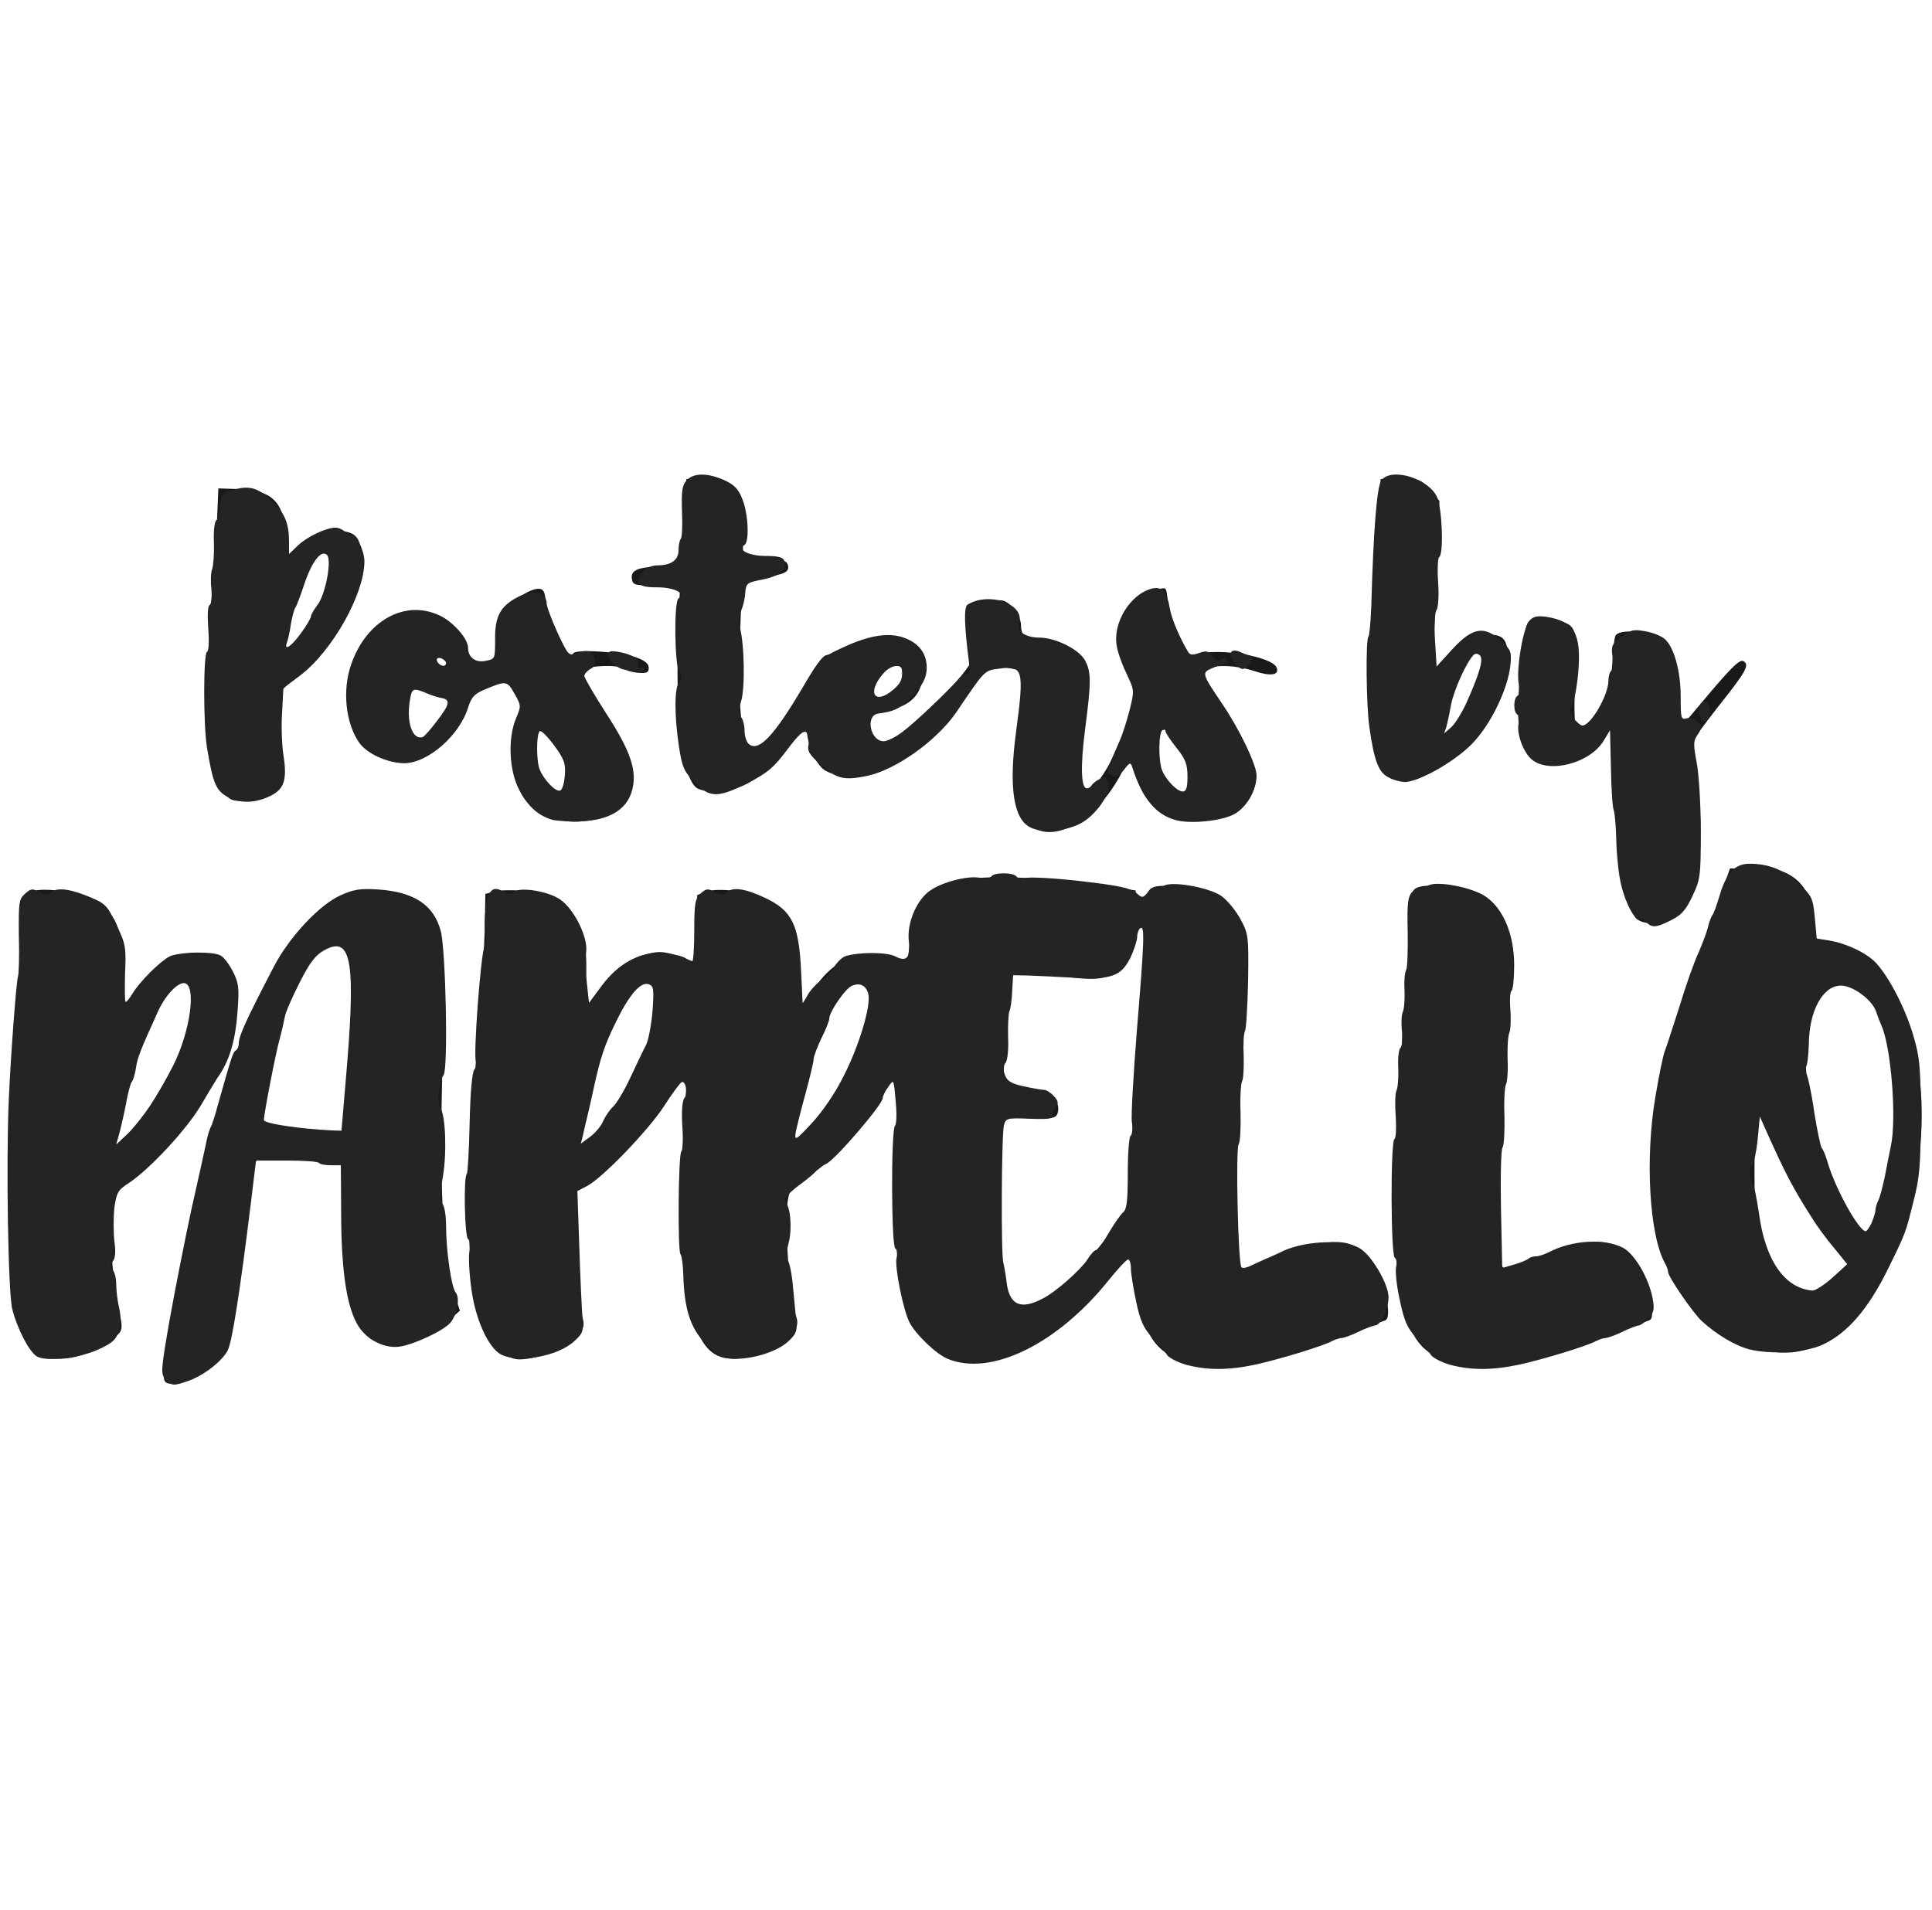 <!DOCTYPE svg PUBLIC "-//W3C//DTD SVG 20010904//EN" "http://www.w3.org/TR/2001/REC-SVG-20010904/DTD/svg10.dtd">
<svg version="1.0" xmlns="http://www.w3.org/2000/svg" width="615px" height="608px" viewBox="0 0 6150 6080" preserveAspectRatio="xMidYMid meet">
<g id="layer1" fill="#191919" stroke="none">
 <path d="M523 4394 c-15 -39 97 -597 167 -837 101 -344 193 -534 313 -644 68 -61 118 -77 221 -71 85 6 114 20 151 77 39 58 44 119 34 455 -11 385 0 632 33 732 l22 67 -40 35 c-80 70 -193 94 -247 52 -56 -44 -87 -195 -87 -426 l0 -131 -102 -7 c-57 -4 -118 -10 -135 -13 -43 -7 -46 0 -72 232 -43 370 -56 412 -149 458 -69 35 -101 41 -109 21z m164 -125 c18 -35 29 -102 56 -317 25 -200 38 -277 49 -289 14 -13 32 -14 159 -3 85 7 149 17 157 24 9 9 14 62 17 187 4 232 31 337 92 370 31 17 100 -1 157 -39 44 -30 45 -37 27 -107 -20 -75 -33 -375 -26 -610 12 -439 11 -467 -16 -522 -45 -91 -161 -120 -267 -67 -49 24 -131 103 -154 148 -6 12 6 2 26 -21 61 -69 135 -81 172 -26 26 40 30 192 10 428 -13 153 -20 193 -34 207 -16 15 -26 15 -152 1 -186 -21 -180 -12 -146 -188 29 -146 66 -276 97 -337 11 -21 17 -38 14 -38 -4 0 -31 51 -60 113 -96 199 -189 516 -259 887 -48 254 -54 289 -48 295 3 3 28 -8 56 -23 38 -21 57 -40 73 -73z m428 -854 c24 -281 19 -370 -23 -408 -16 -14 -20 -14 -51 1 -77 37 -150 206 -194 450 l-24 127 136 15 c88 10 137 11 138 5 2 -5 9 -91 18 -190z"/>
 <path d="M3769 4336 c-95 -34 -130 -90 -156 -248 l-17 -101 -35 44 c-108 133 -241 246 -326 276 -16 6 -39 15 -50 19 -30 11 -136 4 -175 -12 -46 -20 -65 -38 -100 -99 -52 -91 -63 -195 -57 -529 l5 -289 -27 49 c-68 124 -174 247 -264 304 -52 33 -55 38 -61 85 -9 67 9 313 25 348 9 20 9 33 1 51 -15 33 -87 74 -153 87 -102 20 -147 -18 -185 -158 -21 -79 -30 -402 -15 -607 6 -88 9 -161 7 -164 -3 -2 -17 20 -32 50 -62 123 -204 282 -288 322 l-38 18 5 182 c3 104 10 197 17 218 11 32 11 40 -4 63 -21 32 -105 73 -167 81 -36 5 -50 1 -79 -18 -115 -77 -135 -364 -74 -1064 8 -93 15 -221 17 -284 l2 -114 30 -8 c17 -4 55 -5 85 -2 163 19 219 100 204 296 -4 48 -4 88 -1 88 3 0 16 -19 30 -43 35 -59 107 -123 153 -136 48 -13 60 -13 106 0 30 8 42 19 57 49 23 48 11 51 -36 10 -26 -23 -43 -30 -76 -30 -23 0 -49 5 -57 10 -12 8 -10 10 8 10 86 0 102 88 47 250 -45 133 -154 295 -228 341 -31 18 -32 18 -51 -1 -20 -19 -20 -21 18 -172 21 -84 55 -195 76 -246 21 -52 36 -91 33 -88 -3 3 -20 27 -37 53 -30 46 -66 73 -53 40 3 -9 -1 -18 -9 -21 -11 -4 -14 -28 -12 -124 2 -108 0 -121 -23 -162 -32 -58 -92 -90 -169 -90 l-57 0 -7 113 c-4 61 -16 222 -26 357 -45 573 -34 797 43 911 22 32 27 34 79 34 44 0 65 -6 104 -31 27 -17 48 -37 46 -45 -17 -72 -22 -140 -20 -274 l3 -158 90 -77 c101 -86 175 -177 237 -294 36 -68 47 -81 68 -80 23 0 25 3 23 39 -2 22 -7 112 -13 200 -24 383 -2 613 66 694 20 25 34 31 64 31 42 0 98 -21 141 -52 23 -17 26 -25 18 -40 -23 -43 -38 -378 -18 -420 5 -13 30 -36 55 -52 96 -61 204 -188 276 -327 27 -53 37 -64 58 -63 23 0 25 3 24 49 -1 28 -5 160 -9 295 -11 362 11 486 99 568 49 45 92 58 162 48 92 -12 222 -99 320 -213 94 -110 94 -113 -1 -16 -134 135 -208 164 -266 102 -15 -17 -32 -47 -36 -67 -4 -20 -8 -152 -8 -292 0 -298 2 -305 68 -295 23 3 54 8 70 11 15 3 27 1 27 -5 0 -5 -27 -15 -59 -22 -100 -19 -102 -23 -89 -224 7 -113 15 -178 24 -192 17 -28 45 -29 189 -9 85 13 104 13 132 1 43 -18 66 -69 67 -150 l1 -59 -130 -18 c-158 -23 -344 -27 -403 -9 -24 7 -59 27 -79 44 -33 31 -35 37 -45 127 -12 118 -25 133 -75 90 -26 -23 -43 -30 -76 -30 -23 0 -49 5 -57 10 -12 8 -10 10 10 10 14 0 36 7 48 16 19 13 22 24 22 85 0 44 -8 92 -21 132 -48 143 -158 310 -235 358 -36 22 -37 22 -50 4 -19 -25 -18 -33 11 -155 33 -135 70 -250 106 -322 15 -32 26 -58 25 -58 -2 0 -19 24 -37 53 -53 85 -59 90 -80 71 -15 -13 -16 -30 -12 -133 7 -139 -2 -175 -57 -225 -40 -36 -92 -51 -160 -44 l-35 3 -5 115 c-7 155 -24 146 -28 -15 l-3 -125 28 -11 c38 -14 145 -1 196 25 23 11 54 39 69 61 26 38 27 46 28 158 0 64 3 117 8 117 4 -1 24 -25 45 -55 52 -75 113 -110 190 -109 45 1 62 6 81 23 l23 22 10 -90 c12 -103 27 -132 82 -160 91 -47 226 -50 506 -13 l130 17 3 59 c5 93 -14 162 -51 190 -48 37 -76 40 -208 21 -85 -12 -124 -14 -131 -7 -10 10 -17 75 -31 284 l-5 67 47 10 c25 5 61 13 79 16 36 7 59 41 48 71 -6 15 -17 16 -90 10 l-83 -7 -6 77 c-10 112 -8 306 3 403 9 84 27 127 57 138 44 17 178 -96 290 -245 l60 -79 6 -179 c4 -98 16 -287 27 -419 12 -132 20 -278 18 -323 -3 -102 3 -107 105 -99 127 11 198 66 213 165 4 26 -1 168 -10 315 -22 341 -32 709 -20 729 8 14 22 11 109 -24 173 -68 250 -71 308 -11 44 47 85 197 56 207 -8 3 -76 28 -153 56 -76 28 -175 60 -220 70 -92 23 -214 25 -267 6z m286 -46 c39 -11 127 -41 198 -67 145 -54 146 -56 103 -148 -47 -101 -103 -107 -301 -33 -170 65 -159 84 -152 -257 4 -148 14 -375 23 -503 19 -274 16 -309 -32 -362 -35 -39 -64 -53 -137 -65 -71 -12 -77 -5 -77 93 0 48 -9 193 -20 322 -11 129 -22 309 -26 400 -3 91 -7 174 -9 186 -3 11 -21 42 -41 69 -21 27 -32 45 -25 41 16 -10 60 -15 65 -7 3 4 10 44 16 90 21 154 68 234 155 261 44 14 180 4 260 -20z m-1405 -787 c95 -144 145 -317 106 -368 -50 -66 -152 123 -217 405 -11 47 -23 94 -26 105 -9 35 85 -64 137 -142z m-741 87 c116 -138 210 -360 182 -433 -18 -46 -40 -45 -82 2 -53 59 -137 292 -164 449 -9 54 7 50 64 -18z"/>
 <path d="M4609 4336 c-93 -33 -129 -88 -155 -238 -21 -121 -14 -521 15 -858 11 -129 21 -271 21 -315 0 -50 5 -86 12 -93 27 -27 173 -7 230 31 18 12 43 42 56 67 27 54 28 115 7 405 -18 252 -30 644 -21 678 3 15 12 27 19 27 7 0 53 -16 102 -36 166 -65 231 -66 295 -5 38 36 55 76 67 158 4 32 2 44 -8 47 -8 3 -76 28 -153 56 -76 28 -175 60 -220 70 -92 23 -214 25 -267 6z m286 -46 c39 -11 127 -41 198 -67 102 -38 127 -51 127 -67 0 -40 -25 -100 -56 -132 -51 -55 -88 -50 -354 51 -32 13 -36 12 -53 -8 -17 -20 -18 -41 -13 -272 2 -137 12 -364 22 -504 19 -287 16 -322 -38 -378 -32 -33 -62 -46 -131 -58 -71 -12 -77 -4 -77 88 0 45 -10 195 -22 332 -26 304 -31 745 -9 840 24 108 72 171 148 196 42 13 178 2 258 -21z"/>
 <path d="M131 4313 c-40 -21 -68 -70 -87 -152 -22 -91 -18 -614 6 -901 11 -129 20 -274 20 -323 0 -86 0 -88 28 -98 43 -17 164 3 214 36 64 43 80 92 76 235 -2 66 -1 116 2 112 3 -4 23 -33 45 -66 81 -121 207 -159 285 -86 29 27 30 32 30 108 0 115 -34 217 -112 334 -66 100 -181 221 -241 253 -25 13 -38 28 -43 49 -8 38 4 279 18 331 22 90 22 91 -14 118 -75 58 -172 79 -227 50z m158 -54 c61 -31 63 -33 56 -63 -25 -118 -33 -402 -12 -428 6 -8 32 -29 57 -45 43 -30 158 -141 198 -193 30 -39 98 -179 116 -239 29 -98 15 -198 -29 -215 -25 -9 -88 -7 -105 4 -12 8 -9 10 12 10 71 0 88 96 43 237 -36 114 -96 213 -179 300 -73 74 -90 82 -110 51 -18 -29 66 -358 120 -473 l14 -30 -17 25 c-34 47 -58 69 -78 72 -19 3 -20 -2 -16 -123 2 -78 -1 -140 -8 -161 -24 -74 -109 -123 -201 -116 l-45 3 -2 75 c-2 41 -13 194 -25 340 -27 318 -31 739 -9 835 37 163 93 197 220 134z m228 -782 c54 -93 103 -226 103 -283 0 -86 -47 -95 -100 -19 -45 65 -86 178 -128 350 -38 156 -41 147 23 85 31 -30 77 -90 102 -133z"/>
 <path d="M5612 4299 c-159 -31 -286 -167 -332 -354 -52 -216 -18 -493 102 -830 28 -77 67 -187 88 -245 l37 -105 79 0 c64 1 86 5 115 23 49 30 73 85 67 156 l-5 56 36 0 c133 0 240 115 290 312 87 337 -35 792 -251 940 -75 52 -137 65 -226 47z m173 -57 c108 -56 213 -222 264 -417 27 -101 47 -296 34 -319 -7 -13 -12 9 -16 82 -10 151 -62 336 -105 375 -26 24 -45 14 -87 -43 -101 -138 -177 -430 -159 -618 8 -86 44 -164 88 -191 55 -34 100 -26 160 28 l29 26 -20 -30 c-12 -16 -29 -38 -40 -47 -27 -25 -104 -58 -136 -58 -16 0 -37 -5 -48 -11 -18 -9 -19 -17 -14 -62 4 -39 2 -60 -12 -87 -23 -45 -93 -82 -148 -78 l-39 3 -68 185 c-146 397 -183 559 -176 770 4 108 10 151 31 212 56 173 171 285 316 307 55 8 92 2 146 -27z m215 -459 c79 -272 27 -594 -106 -649 -30 -13 -38 -13 -64 1 -87 45 -107 240 -49 473 34 137 83 243 143 310 l20 23 19 -48 c11 -26 27 -76 37 -110z"/>
 <path d="M5690 4132 c-42 -22 -94 -98 -117 -167 -21 -66 -29 -318 -13 -413 20 -120 59 -123 95 -6 41 132 122 281 214 394 58 71 62 83 40 119 -44 73 -152 109 -219 73z m97 -23 c15 -5 44 -26 65 -46 l36 -35 -67 -89 c-77 -101 -147 -230 -187 -342 -39 -111 -49 -86 -49 123 0 147 3 172 23 233 26 73 59 119 107 148 35 22 35 22 72 8z"/>
 <path d="M5207 2923 c-16 -19 -41 -99 -53 -173 -4 -25 -10 -135 -13 -244 l-6 -200 -28 43 c-39 59 -80 81 -147 81 -81 -1 -115 -36 -126 -132 -7 -62 13 -282 28 -312 9 -16 18 -18 65 -13 93 10 96 17 88 183 -5 92 -4 148 3 160 10 17 13 16 45 -19 43 -45 67 -113 70 -198 2 -35 6 -70 10 -76 11 -18 83 -16 123 3 61 29 73 57 76 184 l3 112 70 -83 c96 -115 123 -141 135 -134 20 12 9 32 -80 144 -49 63 -90 118 -90 122 0 4 7 41 16 81 23 105 23 298 1 370 -22 74 -72 118 -133 118 -26 0 -46 -6 -57 -17z m101 -29 c25 -18 56 -74 66 -121 7 -29 5 -33 -19 -39 -15 -4 -30 -17 -36 -31 -5 -13 -9 -144 -8 -292 0 -332 -6 -356 -102 -363 l-33 -3 -13 94 c-8 62 -9 99 -3 112 6 10 10 87 10 171 0 246 23 413 62 463 22 29 44 32 76 9z m58 -362 c-10 -128 -25 -120 -26 14 0 66 3 124 7 128 14 14 25 -68 19 -142z m-345 -152 c18 -15 20 -19 8 -20 -20 0 -44 -28 -52 -60 -4 -13 -2 -71 4 -128 13 -130 9 -147 -38 -163 -31 -10 -38 -9 -48 4 -14 20 -38 233 -31 271 3 14 8 37 11 51 13 62 96 88 146 45z"/>
 <path d="M3292 2637 c-61 -35 -75 -127 -47 -333 9 -71 17 -138 18 -149 2 -16 -8 -21 -65 -30 -52 -9 -68 -9 -68 0 0 25 -86 143 -150 206 -119 117 -264 169 -350 124 -29 -15 -57 -72 -62 -129 -3 -28 -4 -27 -42 27 -47 70 -105 123 -160 148 -47 21 -124 25 -149 7 -46 -35 -68 -231 -58 -501 l6 -149 -75 4 c-66 3 -75 1 -78 -16 -6 -29 13 -39 84 -43 37 -2 69 -4 70 -6 1 -1 6 -63 11 -137 l8 -135 62 0 c55 0 66 4 90 28 27 26 28 32 28 127 l0 100 68 0 c52 0 69 4 74 16 9 25 -9 34 -79 41 l-66 6 -6 171 c-4 94 -3 211 2 260 15 140 44 148 125 33 25 -34 65 -98 89 -142 31 -57 49 -80 63 -80 11 -1 32 -9 46 -18 64 -42 182 -51 230 -16 25 18 29 27 29 70 0 90 -37 130 -133 144 -43 7 -47 10 -47 35 0 15 9 38 19 51 l20 24 43 -23 c60 -31 133 -97 202 -181 49 -59 56 -73 47 -90 -6 -11 -11 -46 -11 -79 0 -70 10 -82 74 -89 39 -5 48 -2 70 22 14 15 26 40 26 54 0 38 17 51 70 51 54 0 110 26 128 60 14 27 12 124 -8 289 -9 70 -9 101 0 119 l11 25 29 -28 c37 -36 81 -120 114 -221 l27 -81 -28 -54 c-23 -43 -28 -66 -28 -120 0 -58 4 -71 25 -95 27 -29 105 -68 119 -60 4 3 8 24 8 46 0 25 12 65 32 105 30 61 34 65 59 58 74 -21 242 7 256 43 9 24 -20 28 -73 10 -59 -19 -131 -21 -154 -3 -15 11 -13 18 29 77 83 118 115 185 121 249 5 50 2 64 -17 90 -46 66 -177 86 -260 40 -57 -32 -80 -64 -94 -135 l-12 -59 -33 64 c-72 141 -199 222 -279 178z m134 -56 l22 -17 -24 -23 c-29 -28 -30 -48 -8 -238 23 -192 11 -218 -99 -230 -65 -7 -97 -26 -97 -57 0 -56 -37 -84 -85 -66 -21 8 -25 16 -25 53 0 57 20 75 101 88 97 17 95 11 69 195 -37 266 -14 350 90 321 19 -5 44 -17 56 -26z m479 -24 c81 -46 71 -105 -45 -288 -44 -67 -77 -126 -74 -130 2 -4 -7 -16 -20 -26 -29 -23 -61 -84 -77 -147 -6 -25 -13 -46 -16 -46 -2 0 -15 7 -29 16 -29 20 -54 63 -54 95 0 19 40 122 71 181 6 12 4 20 -5 25 -14 8 -49 103 -41 111 10 10 35 -9 35 -26 0 -10 10 -28 23 -40 21 -20 25 -20 44 -7 30 21 89 113 103 162 21 68 -5 123 -58 123 -21 0 -24 2 -12 10 28 18 113 11 155 -13z m-114 -54 c8 -22 5 -37 -21 -87 -16 -34 -41 -74 -54 -90 l-24 -29 -11 40 c-18 65 1 131 47 170 35 30 50 29 63 -4z m-1416 -51 c35 -23 37 -27 19 -30 -62 -9 -79 -105 -70 -386 5 -157 9 -193 23 -208 15 -17 15 -20 1 -34 -12 -12 -14 -31 -10 -88 5 -85 -11 -126 -57 -145 -60 -26 -65 -18 -74 114 -6 87 -12 124 -24 137 -12 14 -13 21 -4 32 8 10 13 94 14 277 3 270 8 309 46 352 21 25 82 16 136 -21z m416 -33 c22 -11 22 -12 -7 -24 -44 -18 -58 -53 -50 -127 11 -98 24 -134 58 -163 25 -21 40 -26 70 -23 35 3 37 2 21 -10 -29 -22 -109 -10 -186 28 -59 28 -71 39 -93 82 -23 46 -24 51 -9 68 10 11 14 26 10 42 -10 39 12 104 43 128 22 18 36 21 74 17 26 -4 57 -11 69 -18z m62 -217 c31 -27 39 -50 27 -72 -13 -25 -42 -26 -63 -2 -22 24 -48 88 -39 96 10 10 54 -3 75 -22z"/>
 <path d="M1785 2611 c-42 -11 -87 -35 -108 -59 -47 -52 -60 -177 -28 -269 l18 -53 -24 -36 c-14 -19 -30 -33 -36 -30 -7 2 -36 13 -64 22 -34 11 -53 23 -53 33 0 33 -49 118 -88 153 -45 41 -89 53 -160 45 -165 -18 -178 -326 -18 -434 40 -28 57 -33 105 -33 38 0 66 6 88 20 37 22 73 86 73 129 l0 29 48 -12 47 -12 -3 -58 c-3 -48 0 -63 22 -96 27 -42 95 -84 119 -74 9 3 14 20 14 45 0 24 13 64 32 104 32 64 43 75 56 55 9 -14 150 -5 200 13 28 10 40 20 40 33 0 16 -6 18 -35 16 -19 -2 -39 -8 -45 -13 -14 -13 -109 -11 -128 4 -15 11 -11 20 39 92 112 160 140 260 93 326 -34 48 -135 78 -204 60z m135 -51 c92 -47 83 -102 -48 -304 -39 -60 -69 -112 -67 -117 3 -4 -6 -16 -19 -26 -29 -23 -61 -84 -77 -147 -6 -25 -13 -46 -16 -46 -16 0 -58 40 -69 66 -19 45 -8 132 21 164 38 43 55 73 55 98 0 13 4 21 10 17 15 -9 86 70 115 129 44 89 25 166 -42 166 -22 0 -25 2 -13 10 26 17 108 11 150 -10z m-110 -55 c6 -16 5 -35 -2 -57 -13 -36 -72 -133 -87 -142 -24 -15 -32 113 -11 156 14 28 60 68 78 68 7 0 17 -11 22 -25z m-529 -141 c-30 -38 -30 -143 0 -190 24 -39 22 -38 57 -20 15 7 51 19 81 25 45 9 57 9 68 -2 12 -12 12 -16 -1 -27 -13 -10 -19 -10 -31 0 -30 25 -125 -18 -125 -56 0 -34 82 -58 109 -31 11 10 12 8 2 -9 -18 -36 -70 -74 -102 -74 -143 0 -248 217 -168 346 24 40 62 63 102 64 l28 0 -20 -26z m106 -46 c19 -20 53 -86 53 -103 0 -3 -12 -5 -27 -5 -16 -1 -45 -7 -66 -14 -37 -14 -39 -13 -48 11 -19 50 -6 125 24 145 14 8 36 -3 64 -34z m53 -196 c0 -15 -38 -44 -49 -37 -17 10 -13 21 12 33 28 13 37 14 37 4z"/>
 <path d="M705 2512 c-14 -22 -30 -65 -35 -98 -14 -86 -12 -316 5 -526 8 -100 16 -217 17 -258 l3 -75 61 2 c117 3 154 45 154 175 l0 73 19 -30 c36 -60 77 -85 137 -85 73 0 89 23 82 118 -9 119 -88 254 -201 343 -28 23 -52 47 -52 53 0 6 -4 17 -9 24 -9 15 2 186 15 220 6 14 5 31 -1 42 -14 26 -90 60 -133 60 -31 0 -40 -5 -62 -38z m124 -12 c37 -17 42 -23 37 -43 -3 -12 -9 -76 -12 -142 -6 -110 -5 -122 13 -144 19 -23 19 -26 4 -52 -15 -27 -14 -35 12 -136 36 -137 36 -138 12 -138 -19 0 -20 -7 -20 -97 0 -91 -2 -99 -26 -123 -26 -27 -90 -48 -115 -38 -10 4 -14 26 -14 79 0 41 -7 163 -16 272 -17 210 -14 439 6 505 12 41 42 77 63 77 6 0 32 -9 56 -20z m141 -415 c13 -14 21 -25 18 -25 -2 0 -15 11 -28 25 -13 14 -21 25 -18 25 2 0 15 -11 28 -25z m7 -88 c70 -107 104 -230 68 -243 -8 -4 -23 0 -32 7 -32 27 -84 166 -118 314 l-6 29 22 -19 c12 -11 42 -50 66 -88z m103 -73 c40 -81 50 -156 25 -184 -23 -26 -39 -26 -25 -1 26 49 -1 164 -60 265 l-31 51 30 -34 c16 -18 43 -62 61 -97z"/>
 <path d="M4410 2458 c-11 -12 -25 -38 -31 -57 -20 -68 -22 -300 -5 -551 9 -135 17 -263 19 -285 l2 -40 64 0 c60 0 65 2 93 35 l30 35 -6 165 c-3 91 -9 216 -12 278 -8 123 1 141 35 73 32 -62 74 -91 131 -91 59 0 70 14 70 88 0 93 -54 196 -149 285 -90 84 -196 113 -241 65z m111 -22 c46 -19 49 -24 37 -52 -8 -17 -7 -39 2 -83 15 -72 15 -76 -8 -76 -25 0 -26 -48 -12 -347 15 -290 14 -295 -55 -318 -56 -18 -65 -10 -65 62 0 35 -7 149 -15 253 -23 301 -17 474 20 546 18 33 43 37 96 15z m159 -201 c55 -108 50 -207 -6 -142 -20 24 -68 154 -88 242 l-7 30 34 -34 c19 -18 49 -62 67 -96z m86 -102 c3 -24 3 -51 -2 -60 -5 -12 -10 3 -15 47 -3 36 -10 74 -13 85 -5 13 -2 11 8 -5 8 -14 18 -44 22 -67z"/>
 </g>
<g id="layer2" fill="#242424" stroke="none">
 <path d="M527 4392 c-16 -17 -15 -30 13 -190 17 -95 48 -252 69 -350 22 -97 43 -193 47 -212 3 -19 10 -41 14 -50 5 -8 15 -40 23 -70 42 -148 48 -170 57 -175 6 -4 10 -13 10 -22 0 -24 21 -71 111 -244 49 -95 146 -199 214 -229 40 -18 62 -22 120 -18 113 8 176 49 198 132 16 60 24 441 9 459 -15 19 -22 89 -11 103 17 21 22 141 9 219 -10 57 -10 79 -2 87 7 7 12 39 12 72 0 79 17 196 31 212 14 17 4 71 -18 96 -22 25 -112 67 -158 75 -48 8 -104 -19 -133 -63 -37 -57 -55 -170 -56 -351 l-1 -163 -32 0 c-17 0 -34 -3 -37 -7 -2 -5 -48 -8 -103 -8 l-98 0 -17 140 c-34 276 -59 437 -73 464 -17 34 -76 80 -124 97 -48 17 -55 17 -74 -4z m572 -934 c35 -396 22 -481 -66 -433 -28 15 -46 38 -78 101 -23 45 -45 94 -48 110 -3 16 -10 47 -16 69 -13 45 -51 242 -51 261 0 11 113 28 216 33 l31 1 12 -142z"/>
 <path d="M3775 4345 c-27 -8 -54 -22 -60 -31 -5 -9 -26 -33 -46 -54 -28 -30 -39 -53 -52 -114 -9 -42 -17 -90 -17 -106 0 -17 -4 -30 -9 -30 -5 0 -32 29 -61 65 -163 204 -376 309 -514 251 -36 -15 -101 -77 -121 -116 -20 -39 -48 -178 -41 -205 3 -13 2 -27 -4 -30 -13 -8 -14 -377 -1 -391 5 -5 6 -40 2 -79 -6 -70 -6 -70 -23 -45 -10 13 -18 30 -18 36 0 20 -148 193 -179 209 -16 8 -31 18 -33 22 -1 5 -26 26 -55 47 -35 27 -49 43 -43 51 17 20 22 90 10 134 -7 27 -8 47 -2 54 5 7 13 44 16 82 4 39 8 88 11 109 3 33 0 43 -26 67 -35 33 -117 58 -176 55 -35 -3 -50 -11 -87 -48 -48 -49 -68 -109 -71 -221 -1 -31 -5 -60 -9 -64 -9 -10 -7 -321 3 -327 4 -3 6 -39 3 -81 -3 -46 0 -80 6 -88 13 -15 4 -60 -9 -51 -5 3 -31 38 -56 77 -51 78 -195 227 -244 253 l-31 16 6 176 c3 97 8 199 10 226 4 44 2 51 -27 77 -52 48 -179 70 -233 41 -39 -21 -80 -110 -93 -205 -7 -48 -10 -103 -7 -121 4 -20 2 -37 -4 -41 -11 -7 -15 -197 -4 -208 3 -3 7 -76 9 -162 2 -98 8 -162 15 -170 7 -8 9 -19 5 -25 -9 -15 15 -340 27 -366 6 -12 7 -31 3 -43 -3 -12 -3 -46 1 -77 7 -60 23 -76 56 -55 15 9 23 9 33 1 20 -17 108 -3 147 23 45 30 90 121 84 167 -3 19 -2 64 2 99 l7 64 40 -54 c53 -71 118 -107 188 -104 29 1 62 7 74 13 12 7 24 12 27 12 3 0 6 -44 6 -98 0 -86 3 -101 20 -117 18 -16 23 -17 45 -5 20 10 28 11 37 2 19 -19 59 -14 124 17 85 40 107 85 114 231 l5 105 19 -32 c11 -17 30 -36 42 -42 13 -5 30 -24 38 -40 9 -16 26 -33 38 -37 43 -13 131 -13 158 1 36 19 49 4 43 -49 -7 -57 26 -134 70 -162 40 -27 121 -47 157 -39 16 3 31 1 35 -4 8 -14 72 -14 81 0 3 6 17 8 32 4 14 -3 94 1 177 11 114 13 155 22 171 36 20 18 21 18 39 -2 10 -11 22 -17 27 -14 5 3 15 1 22 -5 21 -17 141 3 183 31 19 13 46 46 61 73 26 48 27 54 25 198 -2 82 -6 154 -10 160 -4 7 -6 42 -4 79 1 37 -1 73 -5 80 -4 7 -7 52 -5 101 1 48 -1 93 -6 100 -10 13 -2 382 9 392 3 3 14 2 25 -3 10 -5 32 -15 48 -22 17 -7 38 -17 49 -22 70 -37 197 -44 252 -15 38 20 94 114 94 157 0 37 -25 90 -43 90 -6 1 -30 9 -52 20 -22 11 -46 19 -53 20 -7 0 -20 4 -30 9 -28 16 -173 60 -247 76 -85 18 -153 18 -220 0z m-455 -211 c41 -21 123 -93 142 -125 10 -16 22 -29 27 -29 5 0 23 -24 40 -54 17 -29 38 -59 46 -66 12 -10 15 -37 15 -126 0 -62 4 -115 9 -118 5 -3 7 -23 4 -44 -3 -20 5 -152 16 -292 24 -290 25 -334 11 -325 -5 3 -10 16 -10 27 0 12 -10 42 -21 66 -30 60 -59 71 -179 65 -52 -3 -117 -6 -145 -7 l-50 -1 -3 50 c-1 28 -5 57 -9 65 -3 8 -5 46 -4 83 2 39 -2 73 -8 81 -8 9 -8 22 -2 39 8 20 21 27 61 36 28 6 57 11 64 11 7 0 21 9 31 20 14 15 15 23 6 34 -6 8 -10 20 -9 27 2 11 -13 13 -73 11 -73 -3 -77 -2 -83 20 -8 25 -10 415 -2 439 2 8 7 34 10 59 8 75 45 92 116 54z m-1400 -565 c7 -15 21 -36 32 -46 11 -10 36 -52 55 -93 19 -41 41 -87 49 -102 8 -15 17 -63 21 -107 5 -70 4 -81 -11 -87 -26 -10 -62 31 -106 121 -37 76 -49 113 -71 214 -5 23 -13 59 -18 80 -5 20 -12 49 -15 64 l-7 28 30 -22 c16 -12 35 -34 41 -50z m766 -144 c50 -98 87 -224 78 -260 -7 -29 -29 -38 -55 -25 -21 12 -69 82 -69 102 0 7 -11 36 -25 63 -13 28 -25 58 -25 67 0 9 -12 59 -26 110 -14 51 -28 107 -31 123 -4 28 -1 27 52 -30 34 -37 74 -95 101 -150z"/>
 <path d="M4615 4345 c-27 -8 -54 -22 -60 -31 -5 -9 -26 -33 -46 -54 -29 -31 -39 -53 -53 -120 -10 -44 -15 -92 -12 -105 3 -13 2 -27 -4 -30 -13 -8 -14 -372 -1 -379 5 -3 6 -35 4 -70 -3 -36 -2 -73 2 -83 5 -10 7 -43 6 -74 -2 -31 2 -59 7 -63 5 -3 7 -26 5 -50 -3 -25 -2 -53 2 -63 5 -10 7 -41 6 -70 -2 -29 1 -58 5 -64 4 -7 6 -62 5 -122 -2 -91 0 -112 15 -128 9 -10 21 -16 26 -13 5 3 15 1 22 -5 22 -19 142 3 186 34 56 39 90 121 90 218 0 42 -4 78 -8 81 -5 3 -7 30 -4 60 2 30 1 63 -3 73 -5 10 -7 48 -6 85 2 37 -1 73 -5 80 -4 7 -7 52 -5 101 1 48 -1 93 -6 100 -5 7 -7 96 -5 198 l4 186 38 -11 c21 -6 42 -15 46 -19 4 -4 14 -7 23 -7 9 0 27 -6 41 -13 74 -39 178 -45 237 -14 37 20 82 97 94 162 6 33 4 44 -14 63 -11 12 -25 22 -31 22 -6 1 -29 9 -51 20 -22 11 -46 19 -53 20 -7 0 -20 4 -30 9 -28 16 -173 60 -247 76 -85 18 -153 18 -220 0z"/>
 <path d="M118 4319 c-24 -13 -63 -88 -79 -151 -13 -51 -20 -460 -11 -668 6 -139 24 -375 29 -390 3 -8 5 -67 3 -130 -1 -106 0 -117 19 -134 19 -17 24 -18 46 -6 20 11 27 11 40 0 19 -16 63 -9 128 19 43 18 51 28 78 86 29 60 31 72 27 155 -1 50 -1 90 2 90 3 0 13 -12 22 -27 22 -37 87 -102 118 -118 29 -14 137 -17 162 -3 10 5 28 28 39 51 19 36 21 52 15 129 -6 86 -24 149 -56 198 -10 14 -37 59 -61 100 -46 77 -160 200 -228 246 -36 23 -40 31 -47 80 -3 30 -3 78 0 105 5 34 3 56 -5 65 -9 11 -9 18 -1 26 7 7 12 28 12 48 0 19 4 52 9 73 6 23 5 52 -1 73 -8 29 -18 39 -66 61 -60 27 -164 39 -194 22z m360 -799 c20 -30 53 -87 72 -125 57 -111 77 -265 35 -265 -22 0 -60 41 -82 90 -57 126 -65 146 -70 179 -3 20 -9 41 -14 46 -4 6 -13 39 -19 75 -7 36 -17 78 -22 95 l-8 29 36 -34 c20 -19 52 -60 72 -90z"/>
 <path d="M5568 4296 c-46 -12 -105 -48 -151 -90 -28 -26 -107 -141 -107 -156 0 -5 -4 -18 -10 -28 -50 -90 -64 -337 -30 -533 11 -65 24 -129 29 -141 5 -13 26 -77 47 -143 20 -66 47 -143 60 -170 12 -28 26 -64 30 -80 4 -17 10 -34 14 -40 5 -5 15 -34 24 -64 21 -72 49 -101 95 -101 62 0 111 20 157 63 42 40 45 46 51 109 l6 66 37 6 c57 9 122 40 152 72 42 46 92 142 118 229 21 71 24 100 24 260 0 154 -3 193 -23 270 -25 100 -23 97 -81 215 -63 128 -130 206 -210 242 -55 25 -165 31 -232 14z m265 -228 l47 -43 -42 -52 c-24 -28 -55 -71 -70 -95 -61 -96 -84 -140 -146 -278 l-20 -45 -7 73 c-4 40 -12 75 -16 78 -12 7 -12 47 0 59 4 6 13 49 20 97 20 151 82 240 171 247 9 0 37 -18 63 -41z m125 -175 c6 -15 12 -33 12 -40 0 -7 4 -21 9 -31 5 -9 14 -44 21 -77 6 -33 15 -76 19 -96 19 -87 1 -315 -30 -384 -5 -11 -13 -32 -18 -47 -14 -37 -75 -81 -112 -80 -57 1 -100 81 -101 185 -1 37 -5 70 -9 73 -5 3 -4 13 1 22 5 9 17 64 25 122 9 57 20 109 24 115 5 5 14 28 20 50 26 85 99 215 120 215 3 0 12 -12 19 -27z"/>
 <path d="M5240 2935 c-7 -8 -16 -13 -20 -10 -15 9 -46 -49 -60 -110 -8 -33 -14 -96 -15 -140 -1 -44 -5 -87 -8 -95 -4 -8 -8 -69 -9 -135 l-3 -120 -20 33 c-42 71 -172 106 -228 61 -28 -22 -52 -88 -42 -119 3 -10 1 -21 -5 -25 -13 -8 -13 -52 1 -60 6 -4 7 -19 4 -35 -10 -43 13 -181 33 -203 13 -15 25 -17 56 -13 88 15 110 53 100 176 -4 47 -13 94 -20 105 -11 17 -10 23 6 43 10 12 22 22 27 22 27 0 83 -97 83 -143 0 -14 4 -28 9 -31 5 -3 7 -23 4 -45 -5 -34 -2 -41 28 -64 30 -22 39 -24 77 -17 23 4 51 15 62 25 29 27 50 101 50 183 0 69 1 74 19 69 12 -3 26 2 35 12 14 15 14 19 0 40 -14 20 -14 30 -3 89 7 37 13 134 13 217 0 141 -1 154 -26 207 -21 45 -35 61 -67 77 -48 25 -64 26 -81 6z"/>
 <path d="M3279 2634 c-53 -27 -68 -128 -45 -301 27 -203 23 -215 -54 -204 -47 6 -44 3 -136 139 -62 90 -191 182 -282 202 -76 16 -99 10 -152 -37 -34 -31 -41 -42 -36 -64 3 -16 0 -32 -7 -37 -9 -8 -25 7 -62 56 -42 56 -62 73 -123 104 -96 49 -123 49 -171 -1 -34 -35 -40 -49 -50 -116 -15 -99 -14 -188 1 -203 10 -10 10 -17 0 -32 -15 -25 -17 -226 -2 -235 25 -15 -13 -35 -67 -35 -39 0 -55 -4 -60 -15 -8 -23 26 -55 59 -55 45 0 68 -17 68 -49 0 -15 3 -31 7 -35 4 -4 6 -43 4 -87 -2 -65 0 -84 15 -100 22 -24 67 -24 120 0 31 14 45 28 57 60 19 46 23 136 7 146 -25 15 13 35 67 35 37 0 55 4 59 14 11 29 -13 50 -68 61 -51 10 -53 11 -56 45 -1 19 -8 45 -14 57 -6 13 -7 33 -3 50 15 54 17 197 4 236 -9 29 -10 40 -1 49 7 7 12 26 12 44 0 17 6 37 14 43 31 26 80 -26 171 -180 54 -92 56 -94 127 -127 90 -42 155 -51 207 -27 40 18 61 49 61 91 0 34 -16 62 -57 101 -32 31 -47 38 -98 45 -41 6 -25 88 18 88 12 0 39 -14 60 -30 37 -27 142 -127 180 -170 10 -12 22 -18 27 -15 5 3 7 -10 5 -32 -16 -124 -17 -181 -5 -188 70 -43 187 0 163 61 -9 23 22 44 65 44 51 0 124 36 145 71 21 38 21 68 1 222 -15 117 -13 187 6 187 5 0 12 -4 15 -10 3 -5 15 -15 26 -20 16 -9 21 -7 28 12 11 30 -42 107 -92 131 -47 24 -124 29 -158 11z m-437 -437 c25 -21 32 -35 29 -64 -2 -21 -36 -15 -58 10 -54 60 -31 104 29 54z"/>
 <path d="M1758 2610 c-45 -13 -78 -43 -105 -95 -33 -61 -37 -166 -10 -229 16 -37 16 -40 -5 -77 -24 -42 -26 -43 -99 -12 -28 12 -39 24 -48 53 -27 91 -129 180 -205 180 -53 -1 -118 -30 -143 -66 -43 -62 -54 -167 -25 -249 48 -139 171 -207 280 -156 45 21 92 74 92 104 0 30 24 48 56 41 30 -6 30 -6 30 -68 -1 -74 17 -107 74 -136 46 -24 90 -14 90 20 0 11 16 53 35 95 34 73 36 74 62 64 33 -12 49 -7 56 20 3 15 -1 25 -14 31 -10 6 -19 16 -19 22 0 6 31 59 68 117 81 124 102 188 83 251 -17 58 -72 91 -160 95 -36 1 -78 -1 -93 -5z m40 -141 c3 -39 -2 -52 -35 -97 -21 -28 -41 -48 -45 -44 -11 11 -11 95 0 122 14 34 51 72 65 67 7 -2 13 -24 15 -48z m-406 -175 c40 -52 43 -67 12 -72 -10 -2 -28 -7 -39 -12 -52 -22 -54 -21 -61 25 -10 68 10 121 41 112 6 -2 27 -26 47 -53z m28 -183 c0 -5 -7 -11 -15 -15 -15 -5 -20 5 -8 17 9 10 23 9 23 -2z"/>
 <path d="M3739 2610 c-61 -18 -103 -69 -134 -165 -6 -19 -8 -19 -28 7 -17 21 -26 25 -39 17 -19 -10 -21 -3 26 -110 9 -20 23 -64 32 -99 15 -61 15 -62 -9 -113 -14 -29 -29 -69 -32 -90 -14 -73 43 -166 112 -183 32 -8 48 10 57 64 5 31 32 95 59 139 6 9 15 9 34 2 23 -8 30 -7 43 11 11 15 18 18 27 9 8 -8 13 -8 17 0 4 6 5 12 2 12 -14 3 -23 6 -49 17 -32 14 -31 17 33 112 56 82 110 196 110 229 0 46 -30 99 -69 122 -39 23 -145 34 -192 19z m41 -137 c0 -40 -6 -56 -35 -92 -19 -24 -35 -48 -35 -53 0 -5 -4 -6 -10 -3 -12 8 -13 96 -1 127 12 31 48 68 66 68 11 0 15 -12 15 -47z"/>
 <path d="M728 2539 c-40 -20 -50 -43 -69 -158 -12 -73 -12 -298 0 -306 6 -3 7 -35 4 -74 -3 -41 -2 -71 4 -74 6 -4 8 -26 6 -51 -3 -25 -2 -53 2 -63 4 -10 7 -48 6 -84 -2 -40 2 -69 8 -73 6 -4 11 -22 11 -40 0 -40 12 -52 61 -61 42 -8 69 4 111 46 35 34 48 68 48 122 l0 41 28 -27 c29 -28 90 -57 120 -57 11 0 25 7 32 15 7 8 16 12 21 10 12 -8 39 49 39 82 0 105 -103 287 -205 364 l-53 40 -4 77 c-3 42 -1 106 5 141 11 74 1 103 -40 124 -48 24 -95 26 -135 6z m230 -523 c18 -24 32 -49 32 -54 0 -5 9 -21 20 -35 26 -33 47 -144 31 -160 -18 -18 -48 20 -72 92 -12 36 -25 71 -29 76 -4 6 -10 29 -14 52 -3 23 -9 48 -12 57 -12 31 13 15 44 -28z"/>
 <path d="M4418 2474 c-30 -16 -44 -53 -59 -159 -10 -68 -12 -279 -3 -288 3 -3 7 -45 9 -94 7 -249 18 -388 33 -405 35 -41 152 -3 177 56 16 38 21 181 6 190 -4 3 -6 39 -3 81 3 43 0 80 -5 87 -6 8 -8 48 -5 97 l5 83 51 -56 c64 -69 101 -75 155 -25 31 28 33 34 29 77 -8 76 -63 190 -122 250 -55 57 -171 122 -215 122 -14 -1 -38 -7 -53 -16z m249 -234 c43 -96 56 -141 44 -153 -7 -7 -14 -7 -20 -2 -23 23 -63 112 -72 159 -5 28 -12 60 -15 71 l-7 20 23 -20 c12 -11 33 -45 47 -75z"/>
 <path d="M5411 2279 c-9 -24 4 -53 19 -44 15 9 18 44 4 56 -11 9 -16 6 -23 -12z"/>
 <path d="M1988 2132 c-31 -4 -67 -49 -45 -58 7 -2 31 1 53 8 29 10 38 18 36 32 -2 11 1 15 7 11 6 -3 11 -2 11 4 0 5 -8 9 -17 8 -10 -1 -30 -3 -45 -5z"/>
 <path d="M3926 2106 c-18 -28 -6 -43 22 -30 16 7 24 10 37 13 11 2 -16 41 -29 41 -8 0 -21 -11 -30 -24z"/>
 </g>

</svg>